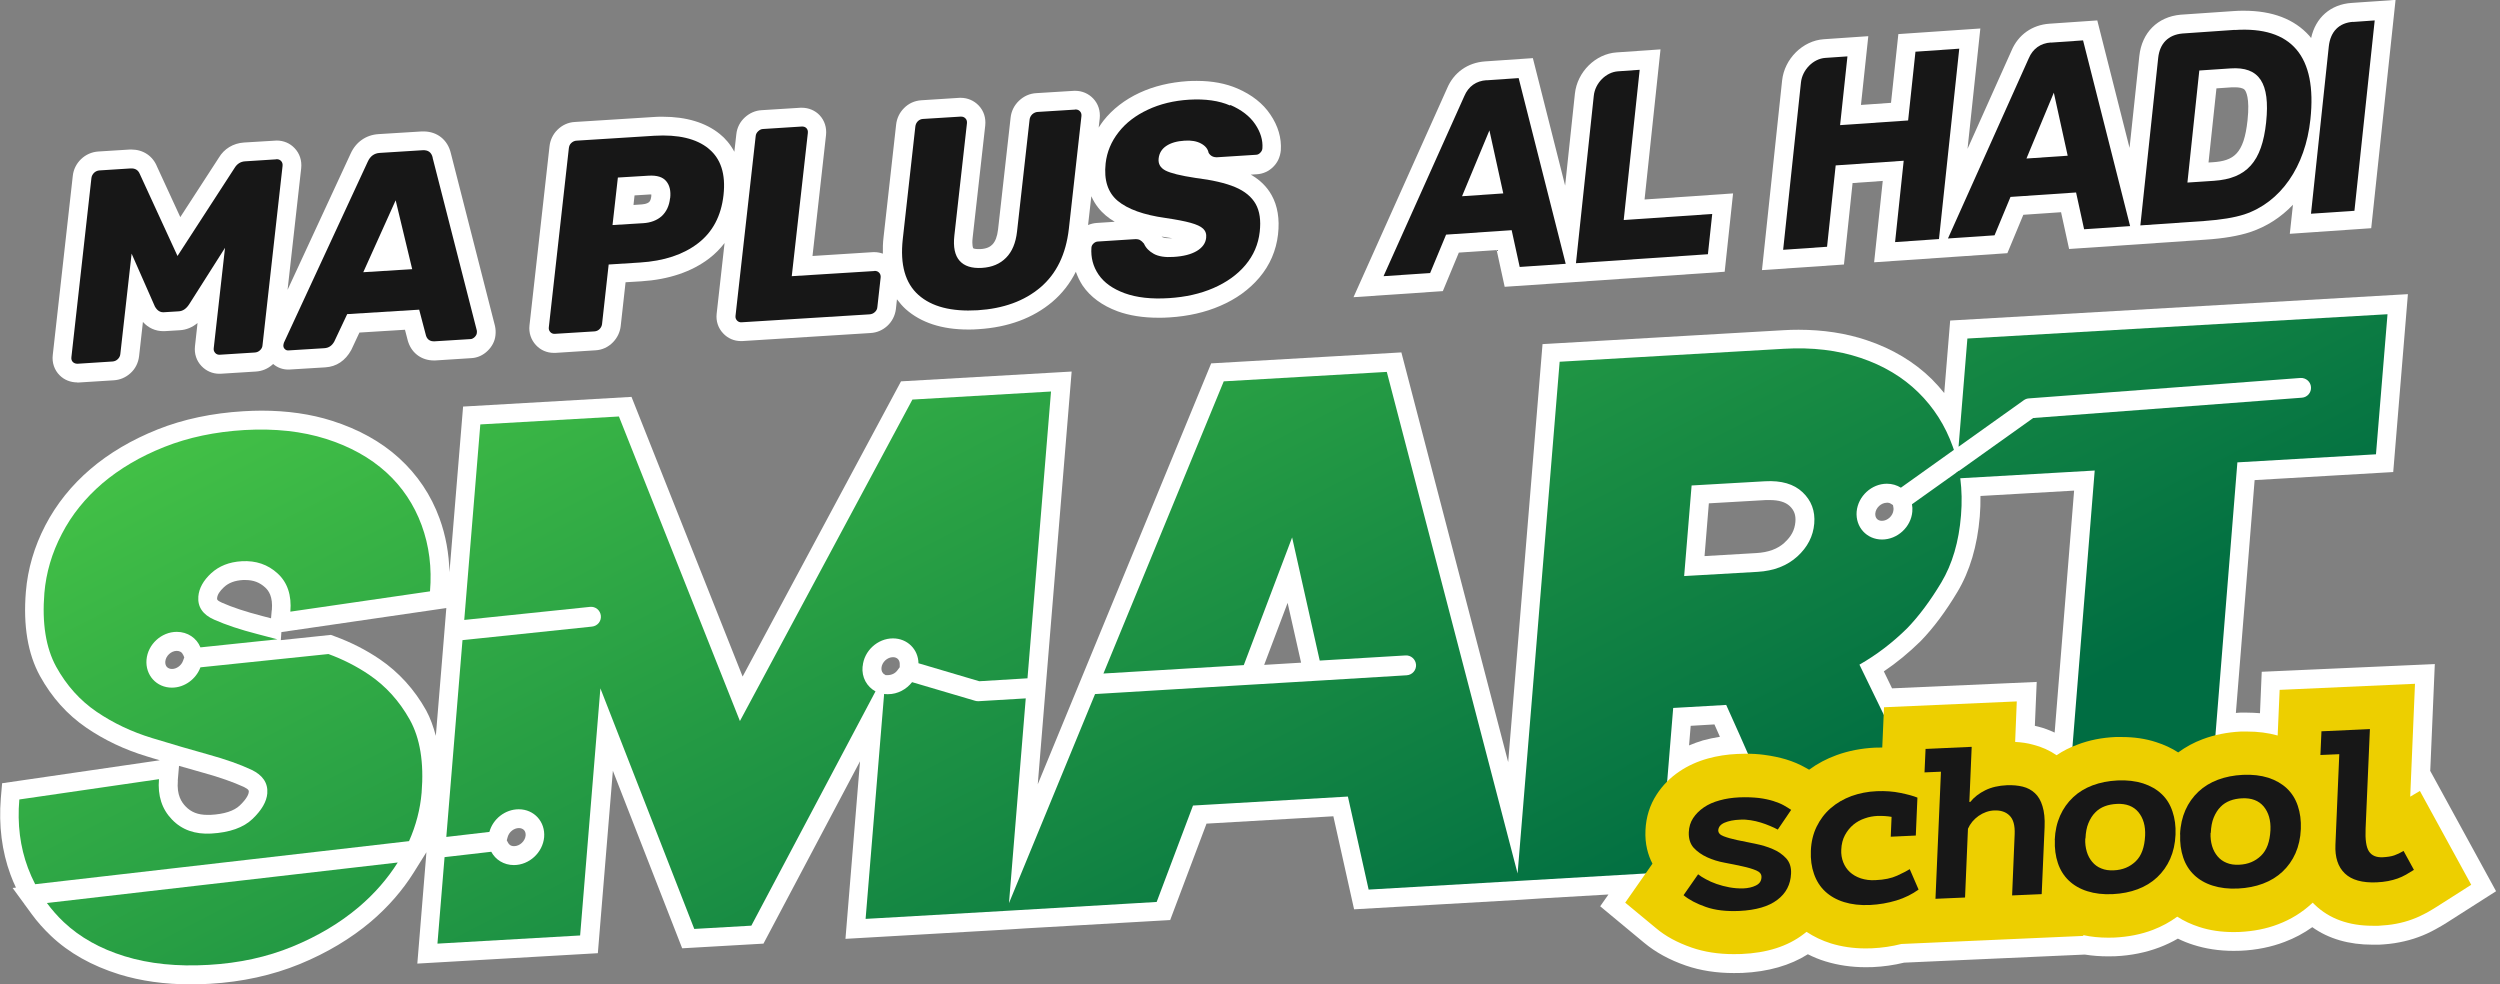 <svg width="254" height="100" viewBox="0 0 254 100" fill="none" xmlns="http://www.w3.org/2000/svg">
<rect x="0" y="0" width="254" height="100" fill="#808080" stroke="none"/>
<g clip-path="url(#clip0_5088_3985)">
<path d="M246.915 78.285L247.376 67.469L229.792 68.252L229.614 72.462C229.188 72.427 228.751 72.403 228.313 72.403C228.076 72.403 227.851 72.403 227.603 72.403C227.449 72.403 227.307 72.427 227.165 72.438L229.07 48.779L243.152 47.96L244.643 29.886L198.138 32.566L197.534 39.931C197.132 39.433 196.706 38.959 196.256 38.508C194.481 36.765 192.269 35.437 189.677 34.571C187.571 33.859 185.24 33.503 182.743 33.503C182.222 33.503 181.701 33.515 181.157 33.551L156.721 34.962L153.23 77.431L142.379 35.804L123.056 36.919L105.436 79.685L106.169 70.731L108.879 37.749L91.543 38.745L75.45 68.738L64.161 40.323L47.05 41.307L45.666 58.136C45.618 56.238 45.287 54.4 44.66 52.68C43.796 50.297 42.412 48.245 40.554 46.549C38.72 44.877 36.424 43.608 33.738 42.754C31.584 42.066 29.17 41.722 26.567 41.722C25.975 41.722 25.372 41.746 24.744 41.781C21.561 41.971 18.627 42.588 16.012 43.631C13.396 44.675 11.101 46.027 9.196 47.652C7.267 49.3 5.728 51.222 4.604 53.38C3.48 55.538 2.817 57.816 2.628 60.128C2.344 63.567 2.829 66.437 4.06 68.679C5.255 70.849 6.841 72.616 8.77 73.933C10.604 75.19 12.675 76.174 14.923 76.85C15.361 76.981 15.799 77.123 16.236 77.242L0.214 79.578L0.084 81.096C-0.141 83.871 0.19 86.492 1.066 88.864C1.232 89.314 1.421 89.765 1.622 90.18L1.279 90.216L2.486 91.864V91.9H2.51L3.22 92.872C3.788 93.655 4.45 94.39 5.172 95.078C7.006 96.822 9.338 98.126 12.107 98.992C14.296 99.668 16.745 100.012 19.396 100.012C20.023 100.012 20.674 99.988 21.325 99.953C24.614 99.763 27.679 99.087 30.46 97.948C33.229 96.81 35.655 95.351 37.69 93.631C39.441 92.137 40.897 90.465 42.033 88.65L43.323 86.587L43.275 87.204L42.4 97.901L60.741 96.845L62.268 78.309L69.309 96.347L77.568 95.873L87.378 77.348L85.899 95.387L102.584 94.426L104.241 94.319L118.89 93.477L122.582 83.681L135.469 82.934L137.575 92.386L154.52 91.414L156.863 91.26L163.419 90.88L162.579 92.078L167.052 95.79C168.223 96.762 169.608 97.521 171.288 98.103C172.767 98.612 174.4 98.862 176.163 98.862C176.436 98.862 176.72 98.862 177.027 98.85C179.642 98.731 181.879 98.091 183.678 96.952C184.246 97.237 184.837 97.486 185.464 97.675C186.742 98.067 188.115 98.269 189.547 98.269C189.772 98.269 189.997 98.269 190.281 98.257C191.357 98.209 192.434 98.055 193.452 97.806L211.734 96.988H211.841C212.586 97.106 213.379 97.166 214.196 97.166C214.421 97.166 214.645 97.166 214.917 97.154C216.515 97.083 218.03 96.774 219.402 96.252C220.053 96.003 220.68 95.707 221.272 95.363C221.769 95.612 222.301 95.825 222.834 95.992C224.088 96.395 225.461 96.608 226.928 96.608C227.189 96.608 227.437 96.608 227.638 96.596C229.248 96.525 230.762 96.217 232.123 95.695C233.129 95.316 234.064 94.817 234.928 94.201C236.596 95.387 238.655 95.98 241.045 95.98C241.258 95.98 241.471 95.98 241.708 95.98C242.43 95.944 243.116 95.873 243.767 95.742C244.442 95.612 245.104 95.434 245.708 95.209C246.311 94.995 246.915 94.711 247.471 94.402C247.85 94.201 248.24 93.963 248.619 93.726L253.601 90.548L246.891 78.285H246.915ZM191.712 51.067C191.866 51.067 191.996 51.103 192.103 51.174L192.328 51.316L192.375 51.589C192.387 51.66 192.387 51.743 192.375 51.826C192.328 52.407 191.772 52.917 191.204 52.917C190.991 52.917 190.813 52.846 190.695 52.716C190.565 52.574 190.517 52.384 190.529 52.17C190.576 51.589 191.133 51.079 191.701 51.079L191.712 51.067ZM191.393 68.216C192.695 67.339 193.949 66.307 195.132 65.145C196.434 63.805 197.688 62.12 198.872 60.14C200.138 58.029 200.895 55.455 201.144 52.49C201.203 51.779 201.226 51.079 201.215 50.391L210.729 49.846L208.752 74.431C208.22 74.182 207.664 73.968 207.084 73.826C206.966 73.802 206.859 73.767 206.741 73.743L206.93 69.284L192.233 69.936L191.405 68.228L191.393 68.216ZM171.608 75.735L171.773 73.743L174.187 73.601C174.377 74.028 174.554 74.443 174.743 74.858C174.152 74.953 173.572 75.071 173.016 75.225C172.531 75.368 172.057 75.546 171.608 75.735ZM181.323 55.123C180.613 55.776 179.666 56.12 178.447 56.191L173.181 56.499L173.619 51.139L179.418 50.806C179.548 50.806 179.678 50.806 179.808 50.806C180.731 50.806 181.394 51.008 181.832 51.411C182.293 51.85 182.471 52.336 182.411 53.036C182.34 53.843 181.997 54.507 181.311 55.123H181.323ZM130.818 61.231L132.191 67.327L128.44 67.552L130.83 61.231H130.818ZM89.875 68.525C89.65 68.406 89.532 68.157 89.555 67.861C89.603 67.279 90.147 66.769 90.727 66.769C91.129 66.769 91.401 67.03 91.413 67.422V67.789L91.165 68.121C90.94 68.418 90.597 68.596 90.135 68.596H89.981L89.875 68.525ZM51.488 85.377L51.582 85.033C51.724 84.523 52.221 84.132 52.718 84.132C52.931 84.132 53.109 84.203 53.239 84.334C53.369 84.476 53.417 84.666 53.405 84.879C53.357 85.46 52.801 85.97 52.233 85.97C51.855 85.97 51.701 85.769 51.63 85.638L51.488 85.377ZM27.608 62.002L27.537 62.82C27.23 62.737 26.922 62.654 26.626 62.583C24.981 62.156 23.608 61.705 22.544 61.231C22.035 61.006 22.047 60.887 22.058 60.769C22.082 60.437 22.319 60.057 22.756 59.654C23.23 59.215 23.857 58.978 24.685 58.93C24.768 58.93 24.851 58.93 24.934 58.93C25.738 58.93 26.378 59.167 26.945 59.689C27.289 60.01 27.738 60.591 27.62 62.002H27.608ZM18.603 66.509L18.721 66.793L18.591 67.149C18.425 67.612 17.94 67.967 17.479 67.967C17.266 67.967 17.088 67.896 16.958 67.766C16.828 67.623 16.781 67.434 16.793 67.22C16.84 66.639 17.384 66.129 17.964 66.129C18.26 66.129 18.497 66.271 18.591 66.52L18.603 66.509ZM18.059 79.329L18.189 77.811C19.053 78.06 19.881 78.297 20.686 78.522C22.319 78.973 23.691 79.459 24.756 79.945C25.301 80.206 25.289 80.349 25.277 80.467C25.265 80.633 25.147 81.084 24.366 81.831C23.786 82.388 22.78 82.721 21.372 82.792C21.277 82.792 21.171 82.792 21.076 82.792C20.118 82.792 19.419 82.519 18.852 81.926C18.461 81.511 17.94 80.799 18.07 79.317L18.059 79.329ZM43.299 72.177C42.104 70.043 40.518 68.299 38.59 66.983C37.193 66.034 35.655 65.251 34.034 64.659L33.62 64.504L28.531 65.038L28.59 64.22L45.346 61.777L45.074 65.133L44.281 74.763C44.033 73.838 43.725 72.96 43.299 72.177Z" fill="white"/>
<path d="M7.846 38.864H7.964L11.55 38.639C12.189 38.603 12.768 38.354 13.242 37.927C13.751 37.476 14.046 36.871 14.129 36.207L14.52 32.709C15.064 33.314 15.786 33.646 16.591 33.646H16.709L18.271 33.551C18.934 33.515 19.549 33.254 20.07 32.816L19.809 35.187C19.727 35.946 19.963 36.658 20.472 37.192C20.945 37.69 21.584 37.974 22.282 37.974H22.389L25.986 37.749C26.625 37.714 27.217 37.464 27.69 37.038C27.714 37.014 27.726 36.99 27.75 36.978C28.175 37.346 28.708 37.547 29.276 37.547H29.371L33.063 37.322C34.175 37.251 35.086 36.658 35.69 35.555L36.518 33.788L41.145 33.503L41.441 34.642L41.488 34.784C41.879 35.923 42.873 36.622 44.08 36.622H44.221L47.913 36.385C48.517 36.35 49.085 36.089 49.535 35.65C49.996 35.211 50.28 34.654 50.339 34.073C50.375 33.74 50.363 33.468 50.292 33.124L45.807 15.572C45.488 14.208 44.423 13.354 43.026 13.354H42.861L38.447 13.627C37.181 13.71 36.151 14.433 35.619 15.619L29.217 29.447L30.601 17.09C30.684 16.319 30.448 15.595 29.939 15.062C29.465 14.552 28.814 14.279 28.116 14.279L24.791 14.48C23.691 14.552 22.768 15.121 22.235 16.022L18.318 22.059L15.963 16.947C15.526 15.844 14.543 15.192 13.348 15.192H13.194L9.976 15.394C9.325 15.441 8.722 15.702 8.236 16.165C7.763 16.627 7.467 17.208 7.396 17.86L5.361 36.065C5.266 36.848 5.527 37.607 6.071 38.14C6.532 38.603 7.171 38.852 7.846 38.852V38.864Z" fill="white"/>
<path d="M56.328 35.852H56.434L60.505 35.591C61.179 35.555 61.795 35.27 62.28 34.772C62.718 34.322 62.99 33.752 63.061 33.148L63.558 28.677L65.144 28.582C67.936 28.404 70.267 27.621 72.054 26.257C72.658 25.795 73.167 25.273 73.616 24.692L72.812 31.879C72.729 32.626 72.966 33.337 73.474 33.871C73.948 34.381 74.587 34.654 75.285 34.654H75.391L88.443 33.835C89.082 33.8 89.662 33.551 90.136 33.124C90.633 32.673 90.94 32.068 91.023 31.404L91.13 30.408C91.402 30.764 91.686 31.108 92.029 31.416C93.567 32.78 95.697 33.48 98.36 33.48C98.703 33.48 99.046 33.48 99.413 33.444C102.442 33.254 104.963 32.317 106.915 30.669C107.909 29.827 108.714 28.795 109.306 27.609C109.483 28.095 109.696 28.558 109.992 29.009C110.773 30.159 111.98 31.048 113.554 31.63C114.725 32.056 116.11 32.282 117.684 32.282C118.062 32.282 118.453 32.282 118.855 32.246C120.725 32.128 122.452 31.736 123.979 31.072C125.588 30.384 126.913 29.424 127.943 28.214C129.02 26.945 129.659 25.462 129.848 23.814C130.026 22.249 129.801 20.908 129.197 19.829C128.724 18.975 128.014 18.276 127.079 17.742L127.683 17.706C128.322 17.671 128.925 17.398 129.375 16.936C129.801 16.509 130.061 15.963 130.132 15.275C130.215 14.03 129.86 12.796 129.067 11.634C128.322 10.519 127.197 9.63 125.718 8.99C124.535 8.48 123.162 8.219 121.612 8.219C121.304 8.219 120.997 8.219 120.677 8.242C118.879 8.361 117.234 8.752 115.778 9.428C114.276 10.128 113.033 11.089 112.11 12.263C111.933 12.488 111.779 12.725 111.625 12.963L111.731 12.037C111.814 11.267 111.578 10.543 111.069 10.009C110.595 9.511 109.945 9.227 109.246 9.227H109.128L105.282 9.464C104.62 9.5 104.016 9.772 103.531 10.235C103.046 10.697 102.75 11.29 102.679 11.943L101.401 23.328C101.318 24.027 101.129 24.538 100.821 24.846C100.644 25.024 100.324 25.273 99.602 25.308H99.401C99.034 25.308 98.892 25.237 98.88 25.225C98.88 25.225 98.727 24.976 98.821 24.146L100.099 12.761C100.182 11.99 99.957 11.267 99.437 10.721C98.963 10.223 98.312 9.938 97.614 9.938H97.496L93.603 10.187C92.916 10.235 92.313 10.508 91.84 10.994C91.39 11.444 91.118 12.026 91.047 12.654L89.769 24.099C89.698 24.68 89.686 25.237 89.698 25.771C89.426 25.676 89.142 25.617 88.834 25.617H88.716L82.55 26.008L83.923 13.733C84.006 12.963 83.781 12.251 83.272 11.705C82.811 11.219 82.16 10.946 81.462 10.946H81.343L77.367 11.195C76.752 11.231 76.172 11.48 75.687 11.919C75.19 12.37 74.882 12.963 74.811 13.639L74.61 15.418C74.184 14.623 73.652 14.03 73.131 13.615C71.699 12.453 69.735 11.86 67.321 11.86C66.99 11.86 66.647 11.86 66.291 11.895L58.399 12.393C57.724 12.429 57.109 12.713 56.624 13.2C56.174 13.65 55.902 14.232 55.831 14.86L53.795 33.065C53.713 33.812 53.949 34.523 54.458 35.069C54.931 35.579 55.571 35.852 56.269 35.852H56.328ZM117.979 24.027C117.979 24.027 118.796 24.158 119.104 24.205C118.997 24.205 118.902 24.205 118.808 24.205C118.311 24.205 118.133 24.11 118.133 24.11C118.062 24.075 118.015 24.039 117.991 24.016L117.979 24.027ZM112.347 21.893C112.631 22.13 112.927 22.343 113.258 22.533L111.424 22.652C111.116 22.675 110.82 22.747 110.548 22.865L110.879 19.936C111.27 20.825 111.826 21.454 112.347 21.893ZM66.173 19.924C66.138 20.221 66.067 20.422 65.948 20.529C65.889 20.576 65.712 20.73 65.227 20.766L64.363 20.825L64.469 19.853L65.996 19.758C65.996 19.758 66.161 19.758 66.173 19.758C66.173 19.805 66.173 19.865 66.173 19.924Z" fill="white"/>
<path d="M148.225 25.664L152.059 25.403L152.875 29.139L157.964 28.795L175.228 27.609L176.08 19.651L167.087 20.268L168.708 5.017L164.247 5.325C162.105 5.467 160.247 7.306 160.011 9.511L159.017 18.857L155.739 5.906L150.887 6.238C149.124 6.357 147.704 7.365 147.03 8.966L137.516 30.195L146.592 29.578L148.213 25.676L148.225 25.664Z" fill="white"/>
<path d="M188.246 18.596L191.287 18.382L190.411 26.648L198.742 26.079L203.948 25.724L205.57 21.822L209.404 21.561L210.22 25.297L215.308 24.953L224.101 24.348C225.923 24.229 227.426 23.968 228.597 23.589C230.277 23.031 231.745 22.083 232.964 20.802L232.644 23.755L240.916 23.186L243.389 -0.012L238.928 0.297C236.786 0.439 235.259 1.791 234.81 3.866C234.75 3.795 234.691 3.7 234.62 3.629C233.106 1.945 230.881 1.091 227.994 1.091C227.639 1.091 227.272 1.091 226.905 1.127L221.545 1.494C219.213 1.708 217.616 3.309 217.356 5.681L216.362 15.026L213.084 2.075L208.232 2.408C206.469 2.526 205.049 3.534 204.374 5.135L199.901 15.121L201.203 2.894L192.872 3.463L192.127 10.448L189.074 10.662L189.819 3.676L185.299 3.985C183.157 4.127 181.299 5.977 181.063 8.171L179.016 27.443L187.346 26.874L188.222 18.596H188.246ZM225.189 8.978L226.763 8.871C226.87 8.871 226.976 8.871 227.082 8.871C227.426 8.871 227.864 8.918 228.053 9.12C228.183 9.262 228.597 9.926 228.349 12.227C227.982 15.666 226.917 16.343 224.799 16.485L224.385 16.509L225.189 8.99V8.978Z" fill="white"/>
<path d="M43.688 60.093C43.889 57.697 43.605 55.444 42.836 53.356C42.066 51.269 40.871 49.466 39.238 47.984C37.605 46.502 35.558 45.363 33.132 44.592C30.695 43.821 27.926 43.513 24.837 43.691C21.855 43.869 19.145 44.438 16.696 45.41C14.246 46.383 12.164 47.616 10.412 49.099C8.673 50.593 7.288 52.301 6.283 54.246C5.265 56.191 4.685 58.195 4.508 60.259C4.259 63.33 4.661 65.821 5.703 67.73C6.756 69.639 8.129 71.169 9.821 72.32C11.513 73.47 13.394 74.36 15.453 74.988C17.512 75.617 19.418 76.174 21.169 76.66C22.92 77.147 24.376 77.657 25.535 78.202C26.695 78.748 27.239 79.554 27.157 80.61C27.086 81.452 26.589 82.305 25.666 83.195C24.743 84.085 23.334 84.583 21.465 84.689C19.808 84.784 18.471 84.31 17.465 83.254C16.447 82.199 16.01 80.835 16.152 79.163L1.963 81.226C1.75 83.741 2.046 86.053 2.839 88.176C3.052 88.745 3.301 89.303 3.573 89.836L41.558 85.46C42.268 83.859 42.694 82.211 42.836 80.538C43.084 77.467 42.682 75 41.629 73.114C40.575 71.229 39.203 69.711 37.511 68.56C36.233 67.695 34.86 66.995 33.369 66.449L20.364 67.801C19.926 68.987 18.755 69.865 17.465 69.865C15.903 69.865 14.755 68.596 14.885 67.03C15.016 65.465 16.4 64.196 17.962 64.196C19.074 64.196 19.986 64.836 20.364 65.773L28.186 64.955C27.488 64.765 26.802 64.587 26.151 64.421C24.399 63.971 22.944 63.484 21.772 62.963C20.601 62.453 20.068 61.658 20.151 60.602C20.222 59.761 20.66 58.978 21.453 58.242C22.258 57.507 23.287 57.092 24.565 57.021C25.997 56.938 27.216 57.353 28.21 58.266C29.204 59.179 29.642 60.472 29.5 62.144L43.688 60.081V60.093ZM4.756 91.734C5.265 92.422 5.833 93.074 6.472 93.679C8.105 95.221 10.164 96.383 12.661 97.154C15.158 97.925 17.998 98.221 21.204 98.031C24.293 97.853 27.133 97.237 29.724 96.169C32.316 95.102 34.552 93.762 36.446 92.161C38.055 90.797 39.368 89.279 40.41 87.63L4.756 91.746V91.734Z" fill="url(#paint0_linear_5088_3985)"/>
<path d="M87.649 67.695C87.779 66.129 89.163 64.86 90.725 64.86C92.181 64.86 93.293 65.963 93.317 67.386L99.494 69.213L104.393 68.916L106.783 39.777L92.701 40.595L75.176 73.257L62.882 42.315L48.8 43.121L47.167 62.986L59.947 61.658C60.503 61.599 60.988 62.002 61.047 62.559C61.107 63.117 60.704 63.603 60.148 63.662L46.989 65.038L45.345 85.033L49.723 84.523C50.078 83.207 51.321 82.222 52.705 82.222C54.267 82.222 55.415 83.492 55.285 85.057C55.143 86.623 53.77 87.891 52.208 87.891C51.19 87.891 50.338 87.346 49.912 86.539L45.167 87.085L44.445 95.873L58.941 95.043L61 69.936L70.538 94.379L76.336 94.047L88.95 70.244C88.075 69.77 87.53 68.821 87.637 67.718L87.649 67.695Z" fill="url(#paint1_linear_5088_3985)"/>
<path d="M199.167 48.589C199.131 48.328 199.096 48.067 199.048 47.818L198.764 48.02L194.256 51.233C194.303 51.471 194.315 51.72 194.291 51.981C194.161 53.546 192.777 54.815 191.215 54.815C189.653 54.815 188.505 53.546 188.635 51.981C188.777 50.415 190.15 49.146 191.712 49.146C192.244 49.146 192.729 49.3 193.132 49.549L198.516 45.707C198.48 45.588 198.445 45.481 198.397 45.363C197.64 43.24 196.469 41.402 194.895 39.86C193.321 38.318 191.368 37.144 189.037 36.361C186.706 35.579 184.115 35.27 181.239 35.437L158.46 36.753L154.188 88.745L140.899 37.785L124.333 38.745L112.109 68.43L126.368 67.576L131.279 54.602L134.083 67.113L142.805 66.592C143.349 66.556 143.834 66.983 143.87 67.54C143.905 68.098 143.479 68.572 142.923 68.608L134.521 69.118L125.587 69.651L111.257 70.517L102.512 91.758L104.216 70.956L99.435 71.241C99.435 71.241 99.4 71.241 99.376 71.241C99.282 71.241 99.187 71.229 99.092 71.205L92.667 69.307C92.087 70.043 91.2 70.529 90.229 70.529C90.087 70.529 89.957 70.529 89.827 70.505L87.945 93.359L102.441 92.528L117.517 91.639L121.209 81.843L136.947 80.93L139.053 90.382L154.377 89.493L168.625 88.662L169.997 71.928L175.382 71.62C176.316 73.684 177.216 75.712 178.091 77.716C178.494 78.605 180.269 82.91 180.683 83.835C180.825 83.717 180.979 83.61 181.144 83.503C181.996 82.922 182.979 82.483 184.044 82.187C184.967 81.926 185.937 81.772 186.943 81.736C187.889 81.689 188.765 81.736 189.57 81.831C190.351 81.938 191.037 82.08 191.664 82.27C192.173 82.424 192.646 82.602 193.084 82.816C193.664 82.472 194.279 82.187 194.93 81.95C195.214 81.843 195.498 81.76 195.794 81.677L188.919 67.528C190.647 66.544 192.268 65.311 193.759 63.84C194.954 62.607 196.114 61.053 197.238 59.179C198.35 57.317 199.025 55.04 199.238 52.36C199.344 51.056 199.32 49.81 199.167 48.612V48.589ZM184.328 53.19C184.221 54.471 183.653 55.586 182.612 56.535C181.57 57.483 180.221 58.005 178.565 58.1L171.11 58.527L171.867 49.324L179.322 48.897C180.979 48.802 182.257 49.17 183.144 50.012C184.032 50.854 184.434 51.909 184.328 53.19Z" fill="url(#paint2_linear_5088_3985)"/>
<path d="M199.888 34.381L198.989 45.387L205.627 40.655C205.781 40.548 205.947 40.489 206.136 40.477L233.719 38.401C234.276 38.366 234.761 38.781 234.796 39.326C234.844 39.884 234.418 40.37 233.873 40.406L206.574 42.469L199.072 47.818L198.788 48.02L198.74 48.612L199.19 48.589L212.822 47.806L210.183 80.574C210.301 80.787 210.408 81.001 210.491 81.226C210.716 81.262 210.94 81.309 211.165 81.369C211.71 81.511 212.242 81.701 212.739 81.95C213.118 81.748 213.508 81.582 213.899 81.428C215.07 80.977 216.348 80.728 217.697 80.669C219.153 80.598 220.525 80.776 221.768 81.179C222.218 81.321 222.644 81.499 223.058 81.689C223.543 81.404 224.052 81.167 224.584 80.965L227.318 46.976L241.399 46.157L242.571 31.926L199.912 34.393L199.888 34.381Z" fill="url(#paint3_linear_5088_3985)"/>
<path d="M251.09 89.884L247.611 92.102C247.268 92.315 246.925 92.528 246.582 92.718C246.108 92.979 245.599 93.216 245.079 93.406C244.57 93.596 244.014 93.75 243.434 93.857C242.89 93.963 242.286 94.023 241.647 94.058C241.458 94.058 241.257 94.058 241.067 94.058C238.641 94.058 236.665 93.347 235.186 91.924C235.115 91.853 235.044 91.781 234.973 91.71C234.938 91.746 234.902 91.769 234.867 91.805C233.896 92.706 232.748 93.418 231.459 93.904C230.263 94.367 228.95 94.616 227.565 94.687C227.352 94.699 227.151 94.699 226.938 94.699C225.684 94.699 224.512 94.533 223.436 94.177C222.631 93.916 221.885 93.572 221.211 93.133C220.465 93.679 219.637 94.129 218.738 94.474C217.531 94.936 216.229 95.185 214.845 95.256C214.632 95.256 214.419 95.268 214.206 95.268C213.318 95.268 212.454 95.185 211.661 95.007V95.09L193.178 95.909C192.208 96.157 191.202 96.3 190.196 96.347C189.971 96.347 189.758 96.359 189.545 96.359C188.279 96.359 187.096 96.181 186.019 95.849C185.108 95.564 184.279 95.161 183.546 94.675C183.451 94.758 183.344 94.841 183.238 94.912C181.629 96.146 179.51 96.822 176.919 96.928C176.659 96.928 176.386 96.94 176.138 96.94C174.576 96.94 173.144 96.715 171.878 96.276C170.411 95.766 169.227 95.126 168.245 94.296L165.121 91.71L167.89 87.749C167.44 86.883 167.109 85.757 167.18 84.345C167.239 83.017 167.618 81.784 168.328 80.704C168.92 79.791 169.701 78.997 170.647 78.368C171.487 77.799 172.458 77.36 173.523 77.064C174.458 76.803 175.463 76.648 176.505 76.601C176.812 76.589 177.085 76.577 177.357 76.577C178.043 76.577 178.682 76.613 179.262 76.696C180.078 76.803 180.777 76.957 181.439 77.147C182.173 77.372 182.847 77.657 183.427 77.989C183.557 78.072 183.688 78.131 183.806 78.202C184.646 77.585 185.581 77.087 186.599 76.72C187.806 76.281 189.107 76.032 190.48 75.961C190.717 75.949 190.953 75.949 191.178 75.949H191.237L191.415 71.857L204.905 71.264L204.739 75.379C205.378 75.415 205.993 75.498 206.573 75.664C207.437 75.878 208.242 76.245 208.952 76.731C209.591 76.293 210.301 75.937 211.046 75.664C212.241 75.202 213.555 74.941 214.939 74.881C215.152 74.881 215.353 74.881 215.566 74.881C216.821 74.881 217.992 75.047 219.069 75.403C219.886 75.664 220.631 76.008 221.306 76.447C222.063 75.889 222.891 75.439 223.779 75.107C224.974 74.656 226.287 74.395 227.672 74.324C227.885 74.324 228.086 74.324 228.299 74.324C229.4 74.324 230.441 74.454 231.411 74.727L231.612 70.09L245.363 69.473L244.878 80.942L245.86 80.361L251.078 89.896L251.09 89.884Z" fill="#EDCF00"/>
<path d="M178.965 89.113C178.977 88.816 178.8 88.591 178.433 88.437C178.066 88.283 177.604 88.14 177.048 88.022C176.504 87.903 175.9 87.773 175.238 87.654C174.587 87.536 173.983 87.346 173.439 87.097C172.895 86.848 172.445 86.528 172.078 86.136C171.723 85.733 171.558 85.211 171.581 84.559C171.605 84.013 171.747 83.539 172.019 83.124C172.291 82.709 172.658 82.341 173.108 82.033C173.557 81.724 174.09 81.487 174.705 81.321C175.321 81.143 175.983 81.048 176.693 81.013C177.451 80.977 178.113 81.013 178.681 81.072C179.249 81.143 179.734 81.25 180.16 81.38C180.575 81.511 180.93 81.653 181.225 81.819C181.521 81.985 181.77 82.139 181.983 82.282L180.622 84.286C180.397 84.167 180.137 84.037 179.841 83.918C179.545 83.788 179.237 83.681 178.906 83.575C178.575 83.468 178.232 83.397 177.877 83.337C177.522 83.278 177.155 83.254 176.8 83.278C176.149 83.302 175.628 83.408 175.214 83.586C174.8 83.764 174.599 84.025 174.575 84.357C174.575 84.618 174.741 84.82 175.119 84.962C175.486 85.104 175.948 85.235 176.504 85.353C177.048 85.472 177.652 85.591 178.314 85.721C178.965 85.852 179.569 86.029 180.113 86.267C180.657 86.492 181.107 86.812 181.474 87.204C181.829 87.595 182.006 88.117 181.971 88.757C181.924 89.86 181.462 90.761 180.575 91.425C179.687 92.102 178.409 92.469 176.729 92.552C175.403 92.612 174.267 92.481 173.321 92.149C172.374 91.817 171.617 91.425 171.049 90.951L172.528 88.828C172.717 88.982 172.978 89.148 173.309 89.326C173.628 89.504 173.995 89.67 174.409 89.813C174.824 89.955 175.261 90.073 175.723 90.156C176.184 90.24 176.658 90.275 177.119 90.263C177.616 90.24 178.042 90.145 178.397 89.967C178.764 89.789 178.953 89.516 178.965 89.137V89.113Z" fill="#171717"/>
<path d="M194.941 90.37C194.29 90.844 193.533 91.224 192.681 91.485C191.817 91.746 190.929 91.9 190.006 91.947C189.001 91.995 188.113 91.888 187.356 91.651C186.587 91.414 185.948 91.046 185.439 90.572C184.93 90.097 184.551 89.504 184.303 88.793C184.054 88.093 183.948 87.31 183.983 86.445C184.019 85.519 184.22 84.701 184.575 83.978C184.93 83.254 185.403 82.626 186.007 82.104C186.61 81.582 187.308 81.179 188.101 80.882C188.894 80.598 189.758 80.42 190.681 80.384C191.545 80.349 192.349 80.408 193.095 80.562C193.84 80.716 194.408 80.871 194.811 81.037L194.645 84.891L192.101 85.01L192.184 82.993C191.71 82.91 191.237 82.887 190.752 82.898C190.314 82.922 189.888 82.993 189.462 83.147C189.036 83.29 188.646 83.503 188.302 83.788C187.959 84.073 187.675 84.428 187.45 84.843C187.226 85.258 187.095 85.757 187.072 86.326C187.048 86.788 187.119 87.215 187.273 87.607C187.427 87.998 187.652 88.33 187.947 88.603C188.243 88.876 188.61 89.089 189.06 89.243C189.509 89.386 190.006 89.457 190.563 89.421C191.438 89.386 192.172 89.231 192.74 88.971C193.308 88.71 193.746 88.484 194.03 88.306L194.929 90.382L194.941 90.37Z" fill="#171717"/>
<path d="M195.65 76.091L200.324 75.878L200.087 81.475H200.182C200.572 80.989 201.081 80.598 201.708 80.289C202.335 79.981 203.069 79.815 203.897 79.779C204.489 79.756 205.022 79.803 205.507 79.922C205.992 80.04 206.406 80.266 206.749 80.586C207.092 80.906 207.353 81.345 207.518 81.914C207.696 82.483 207.767 83.183 207.731 84.037L207.436 90.844L204.43 90.975L204.69 84.76C204.726 83.871 204.56 83.242 204.17 82.863C203.791 82.483 203.27 82.317 202.619 82.341C202.051 82.365 201.519 82.555 201.022 82.898C200.525 83.254 200.17 83.681 199.945 84.203L199.649 91.188L196.644 91.319L197.2 78.404L195.531 78.475L195.638 76.067L195.65 76.091Z" fill="#171717"/>
<path d="M208.762 85.342C208.797 84.416 208.987 83.598 209.306 82.875C209.626 82.151 210.075 81.523 210.631 81.001C211.188 80.479 211.85 80.076 212.608 79.791C213.365 79.507 214.205 79.341 215.14 79.293C216.11 79.246 216.974 79.353 217.731 79.59C218.489 79.839 219.116 80.195 219.613 80.669C220.122 81.143 220.489 81.736 220.725 82.448C220.962 83.147 221.068 83.93 221.033 84.796C220.997 85.709 220.808 86.539 220.489 87.263C220.169 87.986 219.719 88.615 219.163 89.137C218.607 89.659 217.944 90.062 217.187 90.346C216.43 90.631 215.59 90.797 214.655 90.844C213.684 90.892 212.821 90.785 212.075 90.548C211.318 90.311 210.691 89.943 210.194 89.469C209.697 88.994 209.318 88.401 209.081 87.69C208.845 86.99 208.738 86.207 208.774 85.342H208.762ZM211.862 85.199C211.838 85.686 211.898 86.124 212.016 86.528C212.134 86.931 212.324 87.275 212.572 87.571C212.821 87.868 213.128 88.093 213.495 88.235C213.862 88.389 214.276 88.449 214.761 88.425C215.661 88.389 216.394 88.081 216.986 87.512C217.578 86.943 217.885 86.077 217.944 84.915C217.992 83.906 217.755 83.112 217.258 82.507C216.761 81.914 216.027 81.629 215.057 81.677C214.631 81.701 214.217 81.772 213.85 81.914C213.471 82.056 213.14 82.27 212.868 82.555C212.584 82.839 212.359 83.207 212.182 83.634C212.004 84.061 211.909 84.582 211.886 85.175L211.862 85.199Z" fill="#171717"/>
<path d="M221.494 84.772C221.53 83.847 221.719 83.029 222.038 82.305C222.358 81.582 222.808 80.954 223.364 80.432C223.92 79.91 224.583 79.507 225.34 79.222C226.097 78.937 226.937 78.771 227.872 78.724C228.843 78.677 229.706 78.783 230.464 79.02C231.221 79.269 231.836 79.625 232.345 80.1C232.854 80.586 233.221 81.167 233.458 81.879C233.694 82.578 233.801 83.361 233.765 84.227C233.73 85.14 233.54 85.97 233.221 86.694C232.901 87.417 232.452 88.046 231.896 88.567C231.339 89.089 230.677 89.492 229.919 89.777C229.162 90.062 228.322 90.228 227.387 90.275C226.417 90.323 225.553 90.216 224.807 89.979C224.05 89.742 223.423 89.374 222.926 88.899C222.429 88.425 222.05 87.832 221.814 87.121C221.577 86.421 221.47 85.638 221.506 84.772H221.494ZM224.594 84.63C224.571 85.116 224.63 85.555 224.748 85.958C224.867 86.362 225.056 86.705 225.304 87.002C225.553 87.298 225.861 87.524 226.227 87.666C226.594 87.82 227.008 87.879 227.494 87.856C228.393 87.82 229.127 87.512 229.718 86.943C230.31 86.373 230.618 85.508 230.677 84.345C230.724 83.337 230.487 82.543 229.99 81.938C229.493 81.345 228.76 81.06 227.789 81.108C227.363 81.131 226.949 81.203 226.582 81.345C226.204 81.487 225.872 81.701 225.6 81.985C225.316 82.27 225.091 82.638 224.914 83.064C224.736 83.492 224.642 84.013 224.618 84.606L224.594 84.63Z" fill="#171717"/>
<path d="M235.849 74.3L240.783 74.075L240.345 84.179C240.298 85.306 240.404 86.077 240.688 86.504C240.972 86.931 241.422 87.121 242.073 87.097C242.546 87.073 242.949 87.014 243.256 86.907C243.564 86.8 243.883 86.646 244.203 86.456L245.256 88.378C244.984 88.544 244.724 88.71 244.451 88.864C244.179 89.018 243.895 89.148 243.599 89.255C243.304 89.362 242.984 89.445 242.629 89.516C242.286 89.587 241.884 89.623 241.458 89.647C240.002 89.706 238.937 89.409 238.239 88.745C237.541 88.081 237.221 87.097 237.28 85.816L237.671 76.625L235.754 76.708L235.86 74.3H235.849Z" fill="#171717"/>
<path d="M28.069 16.188L24.909 16.39C24.448 16.414 24.081 16.651 23.832 17.066L18.034 26.008L14.2 17.671C14.034 17.268 13.727 17.09 13.265 17.113L10.106 17.315C9.905 17.327 9.715 17.41 9.561 17.552C9.408 17.706 9.313 17.884 9.289 18.086L7.254 36.29C7.23 36.492 7.278 36.658 7.408 36.788C7.538 36.907 7.704 36.966 7.905 36.955L11.419 36.729C11.62 36.717 11.798 36.646 11.952 36.504C12.106 36.361 12.2 36.195 12.224 35.982L13.372 25.771L15.738 31.143C15.975 31.558 16.271 31.748 16.65 31.724L18.164 31.63C18.578 31.606 18.922 31.369 19.217 30.918L22.862 25.178L21.714 35.389C21.691 35.579 21.75 35.733 21.868 35.863C21.986 35.994 22.152 36.053 22.329 36.041L25.88 35.816C26.081 35.804 26.258 35.733 26.412 35.591C26.566 35.448 26.66 35.282 26.672 35.069L28.708 16.864C28.731 16.663 28.684 16.485 28.554 16.354C28.436 16.224 28.27 16.165 28.057 16.177L28.069 16.188Z" fill="#171717"/>
<path d="M43.962 16.01C43.831 15.477 43.5 15.228 42.932 15.263L38.577 15.536C38.021 15.572 37.619 15.868 37.37 16.414L28.85 34.808C28.85 34.808 28.803 34.95 28.791 35.057C28.779 35.211 28.815 35.342 28.921 35.448C29.028 35.567 29.158 35.614 29.312 35.602L32.945 35.377C33.394 35.353 33.726 35.128 33.962 34.701L35.276 31.914L42.589 31.463L43.287 34.12C43.429 34.523 43.725 34.701 44.163 34.677L47.795 34.452C47.949 34.452 48.091 34.369 48.221 34.251C48.352 34.12 48.434 33.978 48.446 33.835C48.458 33.729 48.458 33.634 48.446 33.586L43.95 16.01H43.962ZM36.909 27.657L40.199 20.351L41.879 27.348L36.909 27.657Z" fill="#171717"/>
<path d="M71.994 15.097C70.74 14.077 68.906 13.65 66.48 13.793L58.575 14.291C58.374 14.303 58.197 14.386 58.043 14.528C57.889 14.67 57.818 14.848 57.794 15.062L55.759 33.266C55.735 33.456 55.794 33.61 55.913 33.74C56.031 33.871 56.197 33.93 56.374 33.918L60.398 33.669C60.599 33.657 60.776 33.575 60.918 33.432C61.06 33.29 61.143 33.112 61.167 32.934L61.841 26.874L65.025 26.672C67.45 26.518 69.403 25.878 70.906 24.727C72.397 23.589 73.272 21.952 73.509 19.817C73.746 17.683 73.237 16.105 71.983 15.097H71.994ZM68.078 20.138C67.995 20.92 67.699 21.525 67.225 21.964C66.74 22.391 66.113 22.628 65.356 22.675L62.232 22.865L62.776 18.038L65.9 17.849C66.74 17.801 67.332 17.979 67.687 18.406C68.042 18.833 68.172 19.402 68.089 20.138H68.078Z" fill="#171717"/>
<path d="M88.821 27.538L80.443 28.06L82.076 13.52C82.1 13.318 82.053 13.152 81.934 13.022C81.816 12.903 81.662 12.844 81.449 12.856L77.544 13.105C77.355 13.105 77.189 13.188 77.035 13.33C76.882 13.473 76.787 13.639 76.775 13.852L74.728 32.092C74.704 32.282 74.763 32.436 74.882 32.566C75 32.697 75.166 32.756 75.343 32.744L88.336 31.938C88.537 31.926 88.727 31.855 88.88 31.712C89.034 31.57 89.129 31.404 89.141 31.191L89.472 28.214C89.496 28.012 89.448 27.834 89.318 27.704C89.2 27.573 89.034 27.514 88.821 27.526V27.538Z" fill="#171717"/>
<path d="M109.222 11.136L105.424 11.373C105.222 11.385 105.045 11.468 104.879 11.611C104.725 11.765 104.631 11.943 104.607 12.144L103.329 23.541C103.199 24.68 102.832 25.569 102.217 26.186C101.601 26.814 100.785 27.158 99.755 27.218C98.726 27.277 97.98 27.04 97.495 26.494C97.01 25.949 96.833 25.095 96.963 23.933L98.241 12.536C98.264 12.334 98.217 12.156 98.087 12.026C97.957 11.895 97.803 11.836 97.59 11.848L93.768 12.085C93.567 12.097 93.389 12.18 93.247 12.322C93.105 12.476 93.022 12.642 92.999 12.856L91.721 24.3C91.437 26.886 91.969 28.771 93.318 29.969C94.667 31.167 96.667 31.677 99.317 31.523C101.945 31.357 104.075 30.586 105.708 29.198C107.341 27.811 108.299 25.83 108.595 23.257L109.873 11.812C109.897 11.611 109.849 11.433 109.719 11.302C109.601 11.172 109.435 11.112 109.222 11.124V11.136Z" fill="#171717"/>
<path d="M124.983 10.721C123.847 10.223 122.45 10.033 120.817 10.128C119.255 10.223 117.847 10.567 116.617 11.148C115.374 11.729 114.38 12.488 113.646 13.437C112.901 14.386 112.463 15.441 112.333 16.592C112.144 18.299 112.558 19.568 113.564 20.41C114.581 21.252 116.191 21.834 118.392 22.142C119.516 22.308 120.38 22.474 120.971 22.64C121.563 22.806 121.989 22.996 122.237 23.233C122.486 23.47 122.592 23.779 122.545 24.17C122.486 24.715 122.166 25.154 121.598 25.498C121.019 25.842 120.238 26.044 119.232 26.103C118.38 26.162 117.705 26.055 117.232 25.795C116.759 25.534 116.415 25.19 116.226 24.751C116.084 24.573 115.942 24.454 115.812 24.383C115.682 24.312 115.504 24.288 115.279 24.3L111.564 24.538C111.398 24.538 111.244 24.609 111.114 24.727C110.984 24.846 110.901 24.988 110.889 25.154C110.818 26.162 111.055 27.075 111.611 27.894C112.167 28.712 113.043 29.341 114.262 29.791C115.469 30.23 116.972 30.408 118.782 30.289C120.439 30.183 121.942 29.851 123.279 29.27C124.616 28.688 125.705 27.918 126.533 26.933C127.361 25.949 127.846 24.822 127.988 23.553C128.119 22.391 127.988 21.454 127.574 20.719C127.16 19.995 126.474 19.426 125.492 19.011C124.509 18.596 123.16 18.288 121.445 18.074C119.954 17.849 118.948 17.6 118.415 17.327C117.895 17.054 117.658 16.651 117.717 16.105C117.776 15.56 118.037 15.133 118.498 14.825C118.96 14.516 119.575 14.338 120.356 14.291C121.042 14.243 121.61 14.35 122.036 14.587C122.474 14.825 122.723 15.145 122.794 15.524C122.983 15.844 123.279 15.999 123.693 15.975L127.61 15.726C127.775 15.726 127.929 15.643 128.048 15.512C128.178 15.382 128.249 15.24 128.261 15.062C128.32 14.243 128.071 13.425 127.527 12.619C126.983 11.812 126.142 11.16 124.995 10.662L124.983 10.721Z" fill="#171717"/>
<path d="M151.029 8.148C149.976 8.219 149.195 8.776 148.781 9.749L140.568 28.06L145.302 27.74L146.923 23.838L153.585 23.387L154.401 27.123L159.076 26.803L154.295 7.934L151.029 8.159V8.148ZM148.544 19.936L151.325 13.247L152.733 19.651L148.556 19.936H148.544Z" fill="#171717"/>
<path d="M166.578 7.092L164.389 7.246C163.17 7.329 162.058 8.444 161.928 9.737L160.117 26.743L173.524 25.83L173.962 21.739L164.969 22.355L166.59 7.104L166.578 7.092Z" fill="#171717"/>
<path d="M194.611 5.254L193.865 12.239L186.954 12.713L187.7 5.728L185.452 5.882C184.233 5.965 183.12 7.08 182.978 8.373L181.168 25.38L185.629 25.071L186.505 16.805L193.415 16.331L192.54 24.597L197.001 24.288L199.06 4.945L194.599 5.254H194.611Z" fill="#171717"/>
<path d="M208.373 4.317C207.32 4.388 206.539 4.945 206.124 5.918L197.912 24.229L202.645 23.909L204.267 20.007L210.929 19.556L211.745 23.292L216.419 22.972L211.639 4.103L208.373 4.329V4.317ZM205.888 16.105L208.669 9.417L210.077 15.821L205.9 16.105H205.888Z" fill="#171717"/>
<path d="M227.046 3.036L221.733 3.404C220.301 3.534 219.425 4.412 219.271 5.894L217.461 22.901L223.993 22.45C225.661 22.332 227.01 22.106 228.016 21.786C231.708 20.564 234.229 16.947 234.738 12.12C235.424 5.704 232.832 2.657 227.046 3.048V3.036ZM230.241 12.417C229.815 16.426 228.277 18.145 224.928 18.37L222.242 18.548L223.449 7.163L226.62 6.95C229.543 6.748 230.655 8.432 230.241 12.405V12.417Z" fill="#171717"/>
<path d="M239.081 2.218C237.649 2.313 236.773 3.202 236.607 4.708L234.797 21.715L239.211 21.418L241.27 2.075L239.081 2.23V2.218Z" fill="#171717"/>
</g>
<defs>
<linearGradient id="paint0_linear_5088_3985" x1="10.341" y1="46.407" x2="62.151" y2="146.882" gradientUnits="userSpaceOnUse">
<stop stop-color="#43C146"/>
<stop offset="1" stop-color="#006D42"/>
</linearGradient>
<linearGradient id="paint1_linear_5088_3985" x1="53.273" y1="24.277" x2="105.071" y2="124.752" gradientUnits="userSpaceOnUse">
<stop stop-color="#43C146"/>
<stop offset="1" stop-color="#006D42"/>
</linearGradient>
<linearGradient id="paint2_linear_5088_3985" x1="106.121" y1="-2.977" x2="157.919" y2="97.499" gradientUnits="userSpaceOnUse">
<stop stop-color="#43C146"/>
<stop offset="1" stop-color="#006D42"/>
</linearGradient>
<linearGradient id="paint3_linear_5088_3985" x1="177.144" y1="-39.587" x2="228.943" y2="60.877" gradientUnits="userSpaceOnUse">
<stop stop-color="#43C146"/>
<stop offset="1" stop-color="#006D42"/>
</linearGradient>
<clipPath id="clip0_5088_3985">
<rect width="253.623" height="100" fill="white"/>
</clipPath>
</defs>
</svg>
